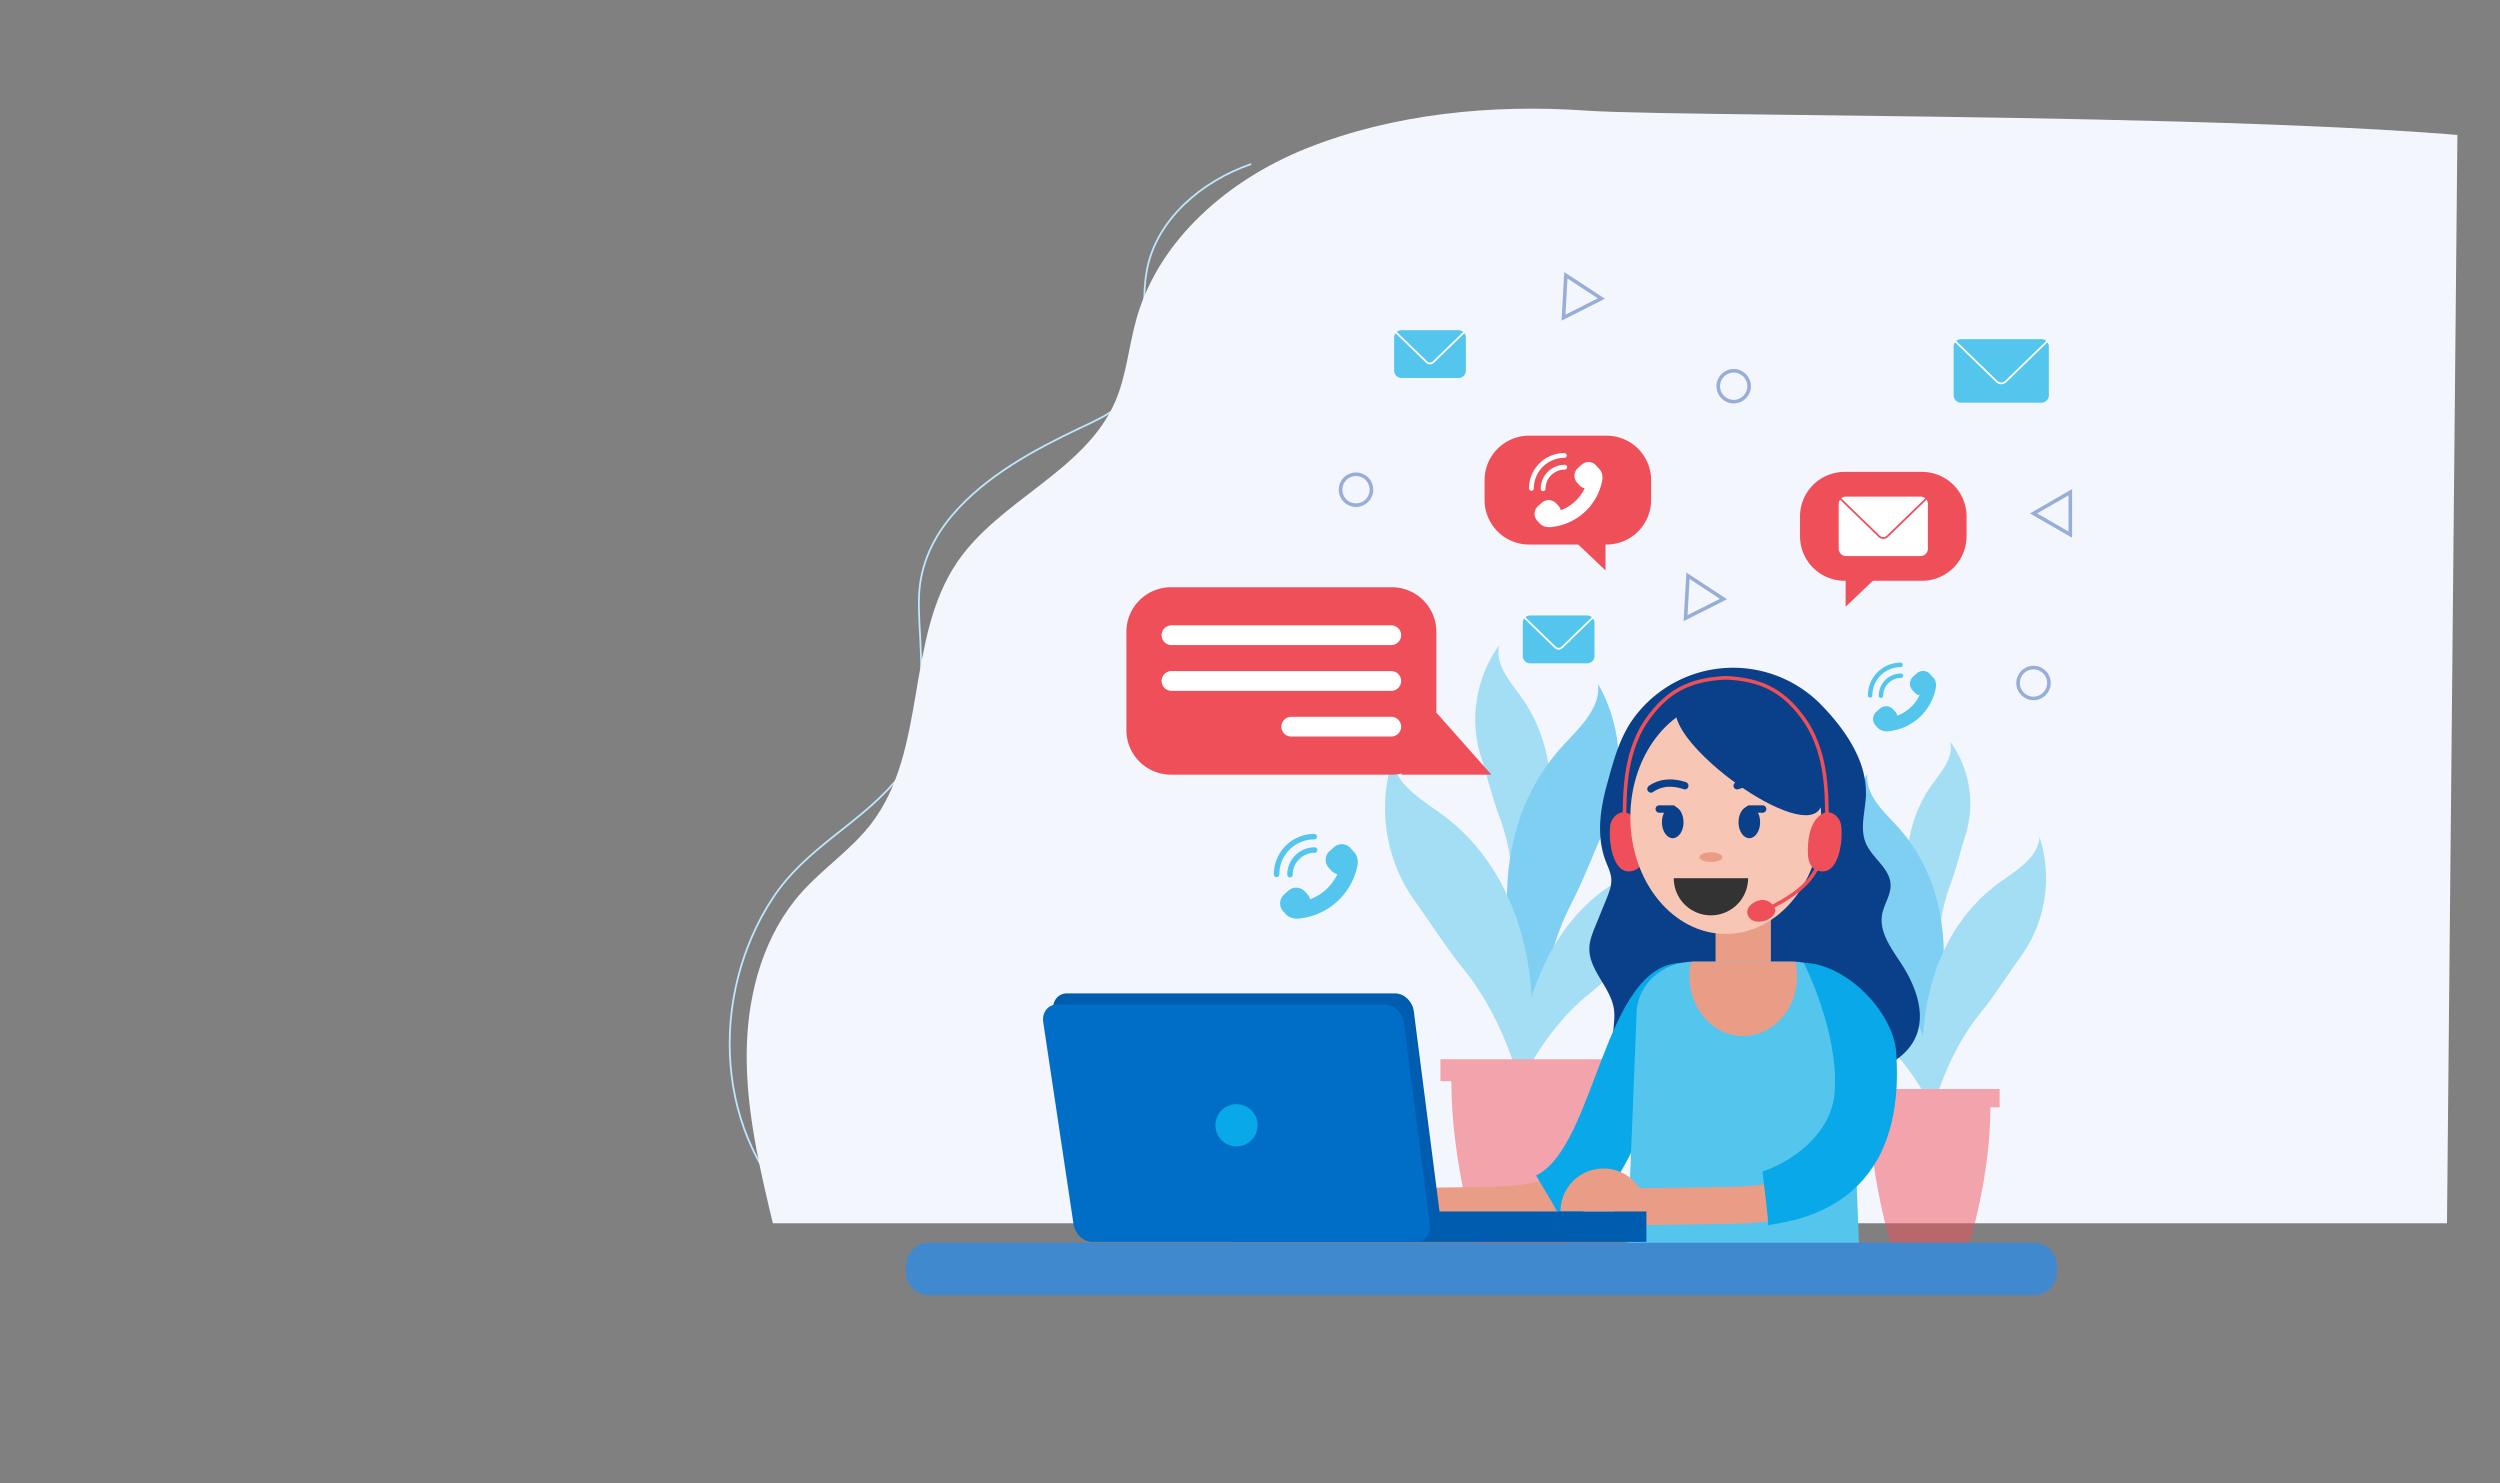 <svg xmlns="http://www.w3.org/2000/svg" width="1391.745" height="825.62" viewBox="0 0 1391.745 825.62"><rect x="0" y="0" width="1391.745" height="825.62" fill="#808080" stroke="none"/><defs><clipPath id="a"><path d="M0 681h985.305l4.708-681h-985.305z"/></clipPath><clipPath id="b"><path d="M0 681h1362.236l6.509-681h-1362.236z"/></clipPath><clipPath id="c"><path d="M0 825.62h1194.549l5.711-825.62h-1194.552z"/></clipPath><clipPath id="d"><path d="M261.559 226.95a85.494 85.494 0 0 1 6.676 10.921c18.5 36.164 9.211 82.28-11.4 116.362 1.525-19.988-.144-41.315-7.109-60-4.224-11.333-6.923-22.811-10.55-34.33-6.429-20.4-2.473-44.035 10.282-61.509-2.447 10.567 5.857 19.922 12.101 28.556z" transform="translate(-236.147 -198.39)"/></clipPath><clipPath id="e"><path d="M248.579 243.675a112.658 112.658 0 0 0-10.279 13.085c-29.4 43.767-24.335 103.813-2.844 149.909 1.051-25.675 6.429-52.689 18.257-75.645 7.171-13.93 12.384-28.21 18.813-42.448a88.929 88.929 0 0 0-4.026-79.766c1.592 13.765-10.566 24.645-19.921 34.865z" transform="translate(-217.779 -208.81)"/></clipPath><clipPath id="f"><path d="M264.552 269.827a90.673 90.673 0 0 0-12.1 6.429c-36.72 23.161-52.916 70.081-52.092 111.952 9.355-19 22.4-37.544 38.966-50.876 10.035-8.1 18.731-17.124 28.313-25.7a73.153 73.153 0 0 0 23.561-61.422c-3.425 10.88-16.18 15.022-26.648 19.617z" transform="translate(-200.335 -250.21)"/></clipPath><clipPath id="g"><path d="M272.083 259.285a110.693 110.693 0 0 1 12.717 10.715c37.668 36.885 44.9 96.7 33.2 146.2-6.243-24.933-16.979-50.279-33.217-70.349-9.85-12.178-17.845-25.119-27.035-37.75a88.871 88.871 0 0 1-12.268-78.921c1.257 13.806 15.352 22.007 26.603 30.105z" transform="translate(-241.172 -229.18)"/></clipPath><clipPath id="h"><path d="M136.779 248.365a71.756 71.756 0 0 0-5.6 9.17c-15.537 30.353-7.727 69.051 9.561 97.652-1.278-16.773.124-34.68 5.976-50.361 3.544-9.52 5.811-19.143 8.84-28.807a59.075 59.075 0 0 0-8.634-51.618c2.056 8.86-4.909 16.71-10.143 23.964z" transform="translate(-122.813 -224.4)"/></clipPath><clipPath id="i"><path d="M156.446 262.4a92.266 92.266 0 0 1 8.613 10.983c24.665 36.74 20.421 87.122 2.39 125.8-.886-21.554-5.4-44.22-15.331-63.466-6.017-11.684-10.385-23.676-15.784-35.628a74.535 74.535 0 0 1 3.379-66.949c-1.313 11.539 8.862 20.668 16.733 29.26z" transform="translate(-129.976 -233.14)"/></clipPath><clipPath id="j"><path d="M155.484 284.344a76.1 76.1 0 0 1 10.159 5.4c30.827 19.452 44.406 58.81 43.726 93.963-7.851-15.949-18.793-31.507-32.7-42.7-8.428-6.8-15.722-14.362-23.759-21.574a61.409 61.409 0 0 1-19.761-51.556c2.842 9.131 13.557 12.614 22.335 16.467z" transform="translate(-132.808 -267.88)"/></clipPath><clipPath id="k"><path d="M145.174 275.493a92.444 92.444 0 0 0-10.674 9c-31.61 30.971-37.668 81.146-27.859 122.688 5.234-20.915 14.259-42.2 27.88-59.036 8.263-10.22 14.981-21.08 22.687-31.671a74.62 74.62 0 0 0 10.282-66.244c-1.03 11.581-12.879 18.463-22.316 25.263z" transform="translate(-102.345 -250.23)"/></clipPath><clipPath id="l"><path d="M130.868 181.415h-130.868l6.1-153.412c.618-15.619 14.651-28 31.733-28h55.183c17.082 0 31.115 12.384 31.733 28z"/></clipPath><clipPath id="m"><path d="M182.85 261.31a20.675 20.675 0 0 0 20.689 20.69 20.688 20.688 0 0 0 20.688-20.688" transform="translate(-182.85 -261.31)"/></clipPath><clipPath id="n"><path d="M0 825.62h1194.549l5.711-825.62h-1194.552z" stroke="#0e429c" opacity=".4"/></clipPath></defs><path d="M696.504 91.336c-27.263 9.416-52.536 30.509-58.009 58.842-4.674 24.288 4.623 53.08-11.524 71.81-6.646 7.716-16.4 11.864-25.614 16.232-25.41 12.068-52.451 26.549-71.181 48.525-10.725 12.577-17.676 27.5-18.509 44.123-.544 10.98.731 21.959.986 32.939.595 25.767 3.518 50.82-14.957 71.98-20.8 23.829-49.358 36.7-67.374 63.992-35.965 54.507-33.025 133.967 17.812 178.889" stroke="#bde7ff" stroke-miterlimit="10" clip-path="url(#a)" fill="none"/><path d="M1438.104 633.835c-2.294 37.664-20.192 71.827-21.042 109.73q-.739 32.378-2.753 64.723c-.918 14.77-2.634 30.866-13.07 41.369-7.394 7.445-17.982 10.708-28.333 12.492-35.642 6.136-453.611 17.706-488.811 9.378-4.589-1.088-9.161-2.159-13.75-3.246q-137.493-32.4-275.463-62.8c-42.865-9.435-85.051-13.991-121.916-39.043-16.232-11.031-21.569-17.591-28.537-36.628-6.714-18.356-11.49-37.358-15.994-56.36-7.087-29.931-13.559-60.372-12.679-91.102.884-30.747 9.773-62.19 30.169-85.221 12.084-13.665 27.772-23.931 38.922-38.378 31.546-40.86 18.985-102.965 47.947-145.694 23.625-34.843 70.961-50.6 87.889-89.147 6.459-14.7 7.614-31.121 12.017-46.57 12.628-44.361 51.5-77.436 94.3-94.62 48.623-19.511 104.032-24.78 155.701-21.16 63.006 4.419 506.81.123 564.309 26.246 19.071 8.651 38.226 18.917 51.245 35.353 12.764 16.113 18.492 36.916 19.614 57.431 1.1 20.532-2.074 41.03-5.456 61.306q-9.739 58.383-21.875 116.342c-5.677 27.109-11.779 54.27-22.18 79.952-5.677 14.005-9.552 28.622-12.714 43.392-2.583 12.1-8.7 28.571-7.258 40.231.952 7.648-3.756 18.169-5.473 25.614-2.482 10.81-4.878 21.688-5.541 32.786-1.07 17.71 1.82 35.744.732 53.624z" fill="#f4f6fd" clip-path="url(#b)"/><g opacity=".5" clip-path="url(#c)"><path d="M261.559 226.95a85.494 85.494 0 0 1 6.676 10.921c18.5 36.164 9.211 82.28-11.4 116.362 1.525-19.988-.144-41.315-7.109-60-4.224-11.333-6.923-22.811-10.55-34.33-6.429-20.4-2.473-44.035 10.282-61.509-2.447 10.567 5.857 19.922 12.101 28.556z" transform="translate(585.141 160.834)" fill="#54c5ed"/><path d="M841.075 516.716c7.377-27.818 6.429-56.831 2.452-84.9-3.688-26-14.96-54.853-7.707-81.311" stroke="#09a8e9" stroke-miterlimit="10" clip-path="url(#d)" fill="none"/><path d="M248.579 243.675a112.658 112.658 0 0 0-10.279 13.085c-29.4 43.767-24.335 103.813-2.844 149.909 1.051-25.675 6.429-52.689 18.257-75.645 7.171-13.93 12.384-28.21 18.813-42.448a88.929 88.929 0 0 0-4.026-79.766c1.592 13.765-10.566 24.645-19.921 34.865z" transform="translate(621.096 171.886)" fill="#09a8e9"/><path d="M857.456 580.763c-5.358-36.431.247-73.337 9.644-108.614 8.7-32.7 27.632-68.082 22.254-102.762" stroke="#54c5ed" stroke-miterlimit="10" clip-path="url(#e)" fill="none"/><path d="M264.552 269.827a90.673 90.673 0 0 0-12.1 6.429c-36.72 23.161-52.916 70.081-52.092 111.952 9.355-19 22.4-37.544 38.966-50.876 10.035-8.1 18.731-17.124 28.313-25.7a73.153 73.153 0 0 0 23.561-61.422c-3.425 10.88-16.18 15.022-26.648 19.617z" transform="translate(645.531 215.794)" fill="#54c5ed"/><path d="M845.834 605.961c8.119-29.219 24.624-55.142 43.458-78.591 17.453-21.739 43.5-42.057 51-69.978" stroke="#09a8e9" stroke-miterlimit="10" clip-path="url(#f)" fill="none"/><path d="M272.083 259.285a110.693 110.693 0 0 1 12.717 10.715c37.668 36.885 44.9 96.7 33.2 146.2-6.243-24.933-16.979-50.279-33.217-70.349-9.85-12.178-17.845-25.119-27.035-37.75a88.871 88.871 0 0 1-12.268-78.921c1.257 13.806 15.352 22.007 26.603 30.105z" transform="translate(529.861 193.49)" fill="#54c5ed"/><path d="M847.421 612.039c-2.164-36.761-15.125-71.75-31.486-104.411-15.166-30.27-40.862-61.056-42.634-96.106" stroke="#09a8e9" stroke-miterlimit="10" clip-path="url(#g)" fill="none"/><path d="M807.96 601.88h80.178c0 45.292-14.074 90.563-14.074 90.563h-52.05c.02 0-14.054-45.086-14.054-90.563zM801.881 589.681h92.356v12.199h-92.356z" fill="#ef4f59"/></g><g clip-path="url(#c)"><path d="M414.9 287.038h-123.1a24.8 24.8 0 0 1-24.727-24.727v-54.874a24.8 24.8 0 0 1 24.727-24.727h123.1a24.8 24.8 0 0 1 24.727 24.727v54.874a24.8 24.8 0 0 1-24.727 24.727z" transform="translate(359.99 144.204)" fill="#ef4f59"/><path d="M780.08 431.242h50.155l-30.62-34.536z" fill="#ef4f59"/><g fill="#fff"><path d="M282.082 204h122.358a5.514 5.514 0 0 0 5.5-5.5 5.514 5.514 0 0 0-5.5-5.5h-122.358a5.514 5.514 0 0 0-5.5 5.5 5.514 5.514 0 0 0 5.5 5.5z" transform="translate(370.076 155.118)"/><path d="M282.082 216.364h122.358a5.514 5.514 0 0 0 5.5-5.5 5.514 5.514 0 0 0-5.5-5.5h-122.358a5.514 5.514 0 0 0-5.5 5.5 5.514 5.514 0 0 0 5.5 5.5z" transform="translate(370.076 168.227)"/><path d="M282.082 228.714h55.677a5.514 5.514 0 0 0 5.5-5.5 5.514 5.514 0 0 0-5.5-5.5h-55.677a5.514 5.514 0 0 0-5.5 5.5 5.527 5.527 0 0 0 5.5 5.5z" transform="translate(436.757 181.325)"/></g><path d="M191.809 212.152h-43.252a24.8 24.8 0 0 1-24.727-24.727v-11.148a24.8 24.8 0 0 1 24.727-24.727h43.252a24.8 24.8 0 0 1 24.727 24.727v11.148a24.8 24.8 0 0 1-24.727 24.727z" transform="translate(878.239 111.155)" fill="#ef4f59"/><path d="M138.4 191.334h41.4a4.133 4.133 0 0 0 4.121-4.121v-24.872a4.133 4.133 0 0 0-4.121-4.121h-41.4a4.133 4.133 0 0 0-4.121 4.121v24.871a4.107 4.107 0 0 0 4.121 4.122z" transform="translate(889.322 118.229)" fill="#fff"/><path d="M182.723 158.73l-21.739 21.08a3.325 3.325 0 0 1-4.574 0l-21.74-21.08" transform="translate(889.715 118.77)" stroke="#ef4f59" stroke-miterlimit="10" fill="none"/><path d="M1027.456 337.731v-19.926h20.956z" fill="#ef4f59"/><path d="M150.477 151.05h-44.756a4.133 4.133 0 0 1-4.121-4.121v-27.118a4.133 4.133 0 0 1 4.121-4.121h44.756a4.133 4.133 0 0 1 4.121 4.121v27.118a4.12 4.12 0 0 1-4.121 4.121z" transform="translate(985.984 73.122)" fill="#54c5ed"/><path d="M102.01 116.24l23.2 22.5a3.549 3.549 0 0 0 4.884 0l23.2-22.5" transform="translate(986.439 73.705)" stroke="#fff" stroke-miterlimit="10" fill="none"/><path d="M260.143 216.984h-31.672a4.133 4.133 0 0 1-4.121-4.121v-18.4a4.133 4.133 0 0 1 4.121-4.121h31.671a4.133 4.133 0 0 1 4.121 4.121v18.4a4.107 4.107 0 0 1-4.12 4.121z" transform="translate(623.38 152.296)" fill="#54c5ed"/><path d="M224.67 190.76l17.474 16.94a2.679 2.679 0 0 0 3.668 0l17.474-16.938" transform="translate(623.699 152.741)" stroke="#fff" stroke-miterlimit="10" fill="none"/><path d="M294.893 139.9h-31.672a4.133 4.133 0 0 1-4.121-4.121v-18.4a4.133 4.133 0 0 1 4.121-4.121h31.671a4.133 4.133 0 0 1 4.121 4.121v18.4a4.12 4.12 0 0 1-4.12 4.121z" transform="translate(517.024 70.545)" fill="#54c5ed"/><path d="M259.42 113.68l17.474 16.938a2.678 2.678 0 0 0 3.668 0l17.474-16.938" transform="translate(517.343 70.99)" stroke="#fff" stroke-miterlimit="10" fill="none"/><g fill="#54c5ed"><path d="M155.139 217.261l-1.154-1.278a5.239 5.239 0 0 1-1.36-3.833 5.146 5.146 0 0 1 1.751-3.668l1.958-1.772a5.331 5.331 0 0 1 3.565-1.381 5.275 5.275 0 0 1 3.936 1.751l1.154 1.278c.144.165.288.35.433.536l.062.062c1.092.927 2.019 3.194 1.484 5.976a29.8 29.8 0 0 1-26.5 23.965 7.532 7.532 0 0 1-4.575-.948 5.383 5.383 0 0 1-1.3-1.051l-1.154-1.278a5.33 5.33 0 0 1 .371-7.5l1.958-1.772a5.33 5.33 0 0 1 3.565-1.381 5.275 5.275 0 0 1 3.936 1.752l1.155 1.281a5.05 5.05 0 0 1 1.092 1.875l.1.309.309-.124a22.407 22.407 0 0 0 11.831-10.86l.165-.33-.35-.1a4.922 4.922 0 0 1-2.432-1.509z" transform="translate(910.664 168.194)"/><path d="M160.492 204.316a1.24 1.24 0 0 1-1.236 1.236 15.768 15.768 0 0 0-15.743 15.748 1.236 1.236 0 1 1-2.473 0 18.235 18.235 0 0 1 18.216-18.216 1.24 1.24 0 0 1 1.236 1.232z" transform="translate(898.82 165.808)"/><path d="M154.55 207.256a1.24 1.24 0 0 1-1.236 1.236 9.893 9.893 0 0 0-9.891 9.891 1.236 1.236 0 0 1-2.473 0 12.373 12.373 0 0 1 12.364-12.364 1.227 1.227 0 0 1 1.236 1.237z" transform="translate(904.948 168.926)"/></g><g fill="#54c5ed"><path d="M316.8 266.822l-1.422-1.566a6.55 6.55 0 0 1 .453-9.252l2.411-2.184a6.546 6.546 0 0 1 9.252.474l1.422 1.587a8.04 8.04 0 0 1 .515.659l.062.062c1.339 1.154 2.493 3.956 1.834 7.377a36.764 36.764 0 0 1-32.681 29.549 9.263 9.263 0 0 1-5.625-1.175 6.954 6.954 0 0 1-1.607-1.3l-1.414-1.585a6.55 6.55 0 0 1 .474-9.252l2.411-2.184a6.546 6.546 0 0 1 9.252.474l1.422 1.566a6.4 6.4 0 0 1 1.36 2.308l.124.391.371-.144a27.6 27.6 0 0 0 14.586-13.394l.206-.412-.433-.124a6.473 6.473 0 0 1-2.973-1.875z" transform="translate(424.331 217.83)"/><path d="M323.315 250.875a1.521 1.521 0 0 1-1.525 1.525 19.435 19.435 0 0 0-19.411 19.431 1.525 1.525 0 1 1-3.049 0 22.509 22.509 0 0 1 22.481-22.481 1.517 1.517 0 0 1 1.504 1.525z" transform="translate(409.825 214.881)"/><path d="M315.983 254.495a1.521 1.521 0 0 1-1.525 1.525 12.211 12.211 0 0 0-12.2 12.2 1.525 1.525 0 0 1-3.05 0 15.267 15.267 0 0 1 15.248-15.248 1.535 1.535 0 0 1 1.527 1.523z" transform="translate(417.404 218.721)"/></g><path d="M233.777 202.362h43.252a24.8 24.8 0 0 0 24.727-24.727v-11.148a24.8 24.8 0 0 0-24.727-24.727h-43.252a24.8 24.8 0 0 0-24.727 24.727v11.148a24.8 24.8 0 0 0 24.727 24.727z" transform="translate(617.415 100.772)" fill="#ef4f59"/><path d="M893.784 317.558v-19.905h-20.956z" fill="#ef4f59"/><g fill="#fff"><path d="M247.1 161.748l-1.236-1.381a5.752 5.752 0 0 1 .412-8.1l2.1-1.9a5.722 5.722 0 0 1 3.833-1.484 5.639 5.639 0 0 1 4.245 1.9l1.257 1.381a6.214 6.214 0 0 1 .453.577l.062.062c1.175 1.01 2.184 3.462 1.607 6.45a32.125 32.125 0 0 1-28.581 25.84 8.014 8.014 0 0 1-4.925-1.03 5.74 5.74 0 0 1-1.4-1.133l-1.257-1.381a5.735 5.735 0 0 1 .412-8.1l2.1-1.9a5.736 5.736 0 0 1 3.853-1.484 5.639 5.639 0 0 1 4.245 1.9l1.257 1.381a5.536 5.536 0 0 1 1.174 2.019l.1.33.33-.124a24.1 24.1 0 0 0 12.755-11.7l.185-.35-.371-.124a5.638 5.638 0 0 1-2.61-1.649z" transform="translate(632.099 108.334)"/><path d="M252.848 147.8a1.337 1.337 0 0 1-1.339 1.339 17.008 17.008 0 0 0-16.979 16.979 1.339 1.339 0 0 1-2.679 0 19.681 19.681 0 0 1 19.658-19.658 1.337 1.337 0 0 1 1.339 1.34z" transform="translate(619.342 105.757)"/><path d="M246.422 150.969a1.337 1.337 0 0 1-1.339 1.339 10.667 10.667 0 0 0-10.653 10.653 1.339 1.339 0 1 1-2.679 0 13.341 13.341 0 0 1 13.332-13.332 1.337 1.337 0 0 1 1.339 1.34z" transform="translate(625.974 109.119)"/></g></g><g opacity=".5" clip-path="url(#c)"><path d="M136.779 248.365a71.756 71.756 0 0 0-5.6 9.17c-15.537 30.353-7.727 69.051 9.561 97.652-1.278-16.773.124-34.68 5.976-50.361 3.544-9.52 5.811-19.143 8.84-28.807a59.075 59.075 0 0 0-8.634-51.618c2.056 8.86-4.909 16.71-10.143 23.964z" transform="translate(938.77 188.42)" fill="#54c5ed"/><path d="M1080.268 544.966c-6.2-23.346-5.4-47.7-2.061-71.255 3.111-21.822 12.549-46.034 6.47-68.247" stroke="#09a8e9" stroke-miterlimit="10" clip-path="url(#h)" fill="none"/><path d="M156.446 262.4a92.266 92.266 0 0 1 8.613 10.983c24.665 36.74 20.421 87.122 2.39 125.8-.886-21.554-5.4-44.22-15.331-63.466-6.017-11.684-10.385-23.676-15.784-35.628a74.535 74.535 0 0 1 3.379-66.949c-1.313 11.539 8.862 20.668 16.733 29.26z" transform="translate(899.837 197.69)" fill="#09a8e9"/><path d="M1066.524 598.707c4.492-30.579-.206-61.529-8.1-91.161-7.315-27.447-23.182-57.12-18.669-86.236" stroke="#54c5ed" stroke-miterlimit="10" clip-path="url(#i)" fill="none"/><path d="M155.484 284.344a76.1 76.1 0 0 1 10.159 5.4c30.827 19.452 44.406 58.81 43.726 93.963-7.851-15.949-18.793-31.507-32.7-42.7-8.428-6.8-15.722-14.362-23.759-21.574a61.409 61.409 0 0 1-19.761-51.556c2.842 9.131 13.557 12.614 22.335 16.467z" transform="translate(866.881 234.535)" fill="#54c5ed"/><path d="M1076.27 619.869c-6.8-24.521-20.668-46.281-36.473-65.96-14.651-18.236-36.493-35.3-42.8-58.727" stroke="#09a8e9" stroke-miterlimit="10" clip-path="url(#j)" fill="none"/><path d="M145.174 275.493a92.444 92.444 0 0 0-10.674 9c-31.61 30.971-37.668 81.146-27.859 122.688 5.234-20.915 14.259-42.2 27.88-59.036 8.263-10.22 14.981-21.08 22.687-31.671a74.62 74.62 0 0 0 10.282-66.244c-1.03 11.581-12.879 18.463-22.316 25.263z" transform="translate(967.94 215.816)" fill="#54c5ed"/><path d="M1074.952 624.98c1.813-30.847 12.693-60.211 26.437-87.617 12.735-25.387 34.288-51.226 35.793-80.652" stroke="#09a8e9" stroke-miterlimit="10" clip-path="url(#k)" fill="none"/><path d="M1108.066 616.449h-67.279c0 38 11.807 75.995 11.807 75.995h43.685c-.021 0 11.787-37.833 11.787-75.995zM1035.66 606.227h77.52v10.221h-77.52z" fill="#ef4f59"/></g><g clip-path="url(#c)"><g transform="translate(763.739 371.732)"><path d="M271.208 431.579c-16.835.639-33.67.185-50.485-.618-9.582-.453-19.184-.783-28.787-1.071-8.737-.247-17.185 2.8-25.943.783-6.862-1.587-13.353-6.2-15.537-12.9-2.411-7.4.783-15.516-.33-23.2-1.752-12.24-13.971-21.636-13.682-34 .1-4.286 1.751-8.366 3.359-12.322l6.12-15c1.5-3.688 3.05-7.562 2.7-11.56-.289-3.318-1.855-6.367-3.05-9.479-5.358-13.93-3.112-29.157.783-43.149 3.668-13.229 7.047-26.458 15.516-37.565a68.61 68.61 0 0 1 104.019-6c13.126 13.641 25.737 31.527 24.439 51.288-.556 8.531-3.3 17.474.041 25.345 3.544 8.366 13.435 13.971 13.765 23.058.206 5.77-3.668 10.88-4.7 16.547-1.751 9.664 4.822 18.587 10.221 26.788 8.16 12.364 14.424 28.21 8.345 41.727-3.73 8.242-11.581 14.074-20.091 17.185-8.488 3.113-17.657 3.793-26.703 4.143z" transform="translate(-15.384 -204.46)" fill="#0a408a"/><path d="M.309 310.512l59.551-.845c22.131-.309 49.681-.7 67.4-21.389 10.962-12.776 16.176-28.148 20.173-42.84 4.307-15.825 8.242-31.96 11.684-47.971l-20.153-4.327c-3.359 15.64-7.212 31.424-11.416 46.879-3.379 12.364-7.624 25.139-15.949 34.824-11.684 13.621-32.207 13.909-52.051 14.2l-59.551.845zM191.309 135.674h30.806v30.806h-30.806z" fill="#e99d86"/><path d="M173.234 164.31c-44.344-.721-48.2 101.876-81.847 118.381 6.47 10.942 10.653 17.515 13.6 23.7 49.928-1.732 68.247-142.081 68.247-142.081z" fill="#09a8e9"/><path d="M272.143 345.027h-130.868l6.1-153.412c.618-15.619 14.651-28 31.733-28h55.183c17.082 0 31.115 12.384 31.733 28z" fill="#54c5ed"/><g transform="translate(0 135.674) translate(141.275 27.938)" clip-path="url(#l)"><ellipse cx="29.982" cy="33.423" rx="29.982" ry="33.423" transform="translate(35.463 -25.407)" fill="#e99d86"/></g><path d="M145.451 412.581l58.768-.845c12.137-.165 25.9-.371 39.007-4.307a76.165 76.165 0 0 0 41.374-30.619 73.729 73.729 0 0 0 12.631-38.574 68.24 68.24 0 0 0-2.452-20.544l-.515-1.834c-1.339-4.842-2.72-9.85-4.574-14.857l-19.328 7.13c1.545 4.2 2.761 8.593 4.039 13.229l.515 1.875a47.41 47.41 0 0 1 1.71 14.362 53.177 53.177 0 0 1-9.17 27.8 56.446 56.446 0 0 1-30.188 22.337c-10.365 3.111-22.069 3.276-33.382 3.441l-58.748.845z" transform="translate(-10.152 -102.07)" fill="#e99d86"/><path d="M240.41 164.312c22.852.289 48.795 25.984 51.371 48.651 6.676 87.575-55.636 94.623-71.091 97.363-.021-2.947-2.225-21.472-3.256-29.879 15.29-4.987 38.492-20.194 40.2-44.3 2.372-33.673-17.224-71.835-17.224-71.835z" fill="#09a8e9"/><path d="M258.07 101.178c-2.761 6.038-8.325 9.417-12.4 7.542s-5.131-8.284-2.37-14.321 8.325-9.417 12.4-7.542c4.06 1.873 5.131 8.281 2.37 14.321zM151.241 94.412c-2.771-6.041-8.322-9.423-12.398-7.553s-5.133 8.283-2.362 14.325 8.322 9.423 12.398 7.553 5.133-8.283 2.362-14.325z" fill="#dc7b59"/><path d="M229.847 267.03c-.268 3.482-1.319 7.233-4.7 8.634-8.634 3.565-12.281-6.141-13.394-12.879a42.431 42.431 0 0 1-.453-11.642c.6-5.193 5.914-9.788 11-6.532 6.244 4 7.562 13.353 7.6 20.111.009.721-.012 1.504-.053 2.308z" transform="translate(-78.661 -163.031)" fill="#ef4f59"/><ellipse cx="53.102" cy="64.95" rx="53.102" ry="64.95" transform="translate(143.871 18.298)" fill="#f7c6b5"/><ellipse cx="6.017" cy="8.902" rx="6.017" ry="8.902" transform="translate(204.082 77.087)" fill="#0a408a"/><path d="M177.185 236.138c6.8-2.308 14.342-2.164 20.4 2.019a2.124 2.124 0 0 1 .742 2.823 2.08 2.08 0 0 1-2.823.742 16.27 16.27 0 0 0-8.284-2.967 23.724 23.724 0 0 0-8.964 1.36 2.093 2.093 0 0 1-2.535-1.442 2.131 2.131 0 0 1 1.463-2.535z" transform="translate(201.296 62.2) translate(-175.656 -234.646)" fill="#0a408a"/><path d="M195.118 105.44c0 1.5-2.864 2.7-6.408 2.7s-6.409-1.216-6.409-2.7c0-1.5 2.864-2.7 6.409-2.7s6.408 1.196 6.408 2.7z" fill="#e99d86"/><path d="M179.961 241.63h7.459a2.061 2.061 0 0 1 0 4.121h-7.459a2.061 2.061 0 0 1 0-4.121z" transform="translate(208.037 76.592) translate(-177.899 -241.63)" fill="#0a408a"/><path d="M161.448 85.989c0 4.925 2.7 8.9 6.017 8.9s6.017-3.977 6.017-8.9-2.7-8.9-6.017-8.9-6.017 3.975-6.017 8.9z" fill="#0a408a"/><path d="M219.3 240.105a23.326 23.326 0 0 0-8.964-1.36 16.271 16.271 0 0 0-8.284 2.967 2.064 2.064 0 0 1-2.081-3.565c6.058-4.183 13.6-4.327 20.4-2.019a2.111 2.111 0 0 1 1.442 2.535 2.03 2.03 0 0 1-2.514 1.442z" transform="translate(153.297 62.18) translate(-198.954 -234.635)" fill="#0a408a"/><path d="M211.731 245.751h-7.459a2.061 2.061 0 1 1 0-4.121h7.459a2.061 2.061 0 1 1 0 4.121z" transform="translate(157.944 76.592) translate(-202.209 -241.63)" fill="#0a408a"/><path d="M182.85 261.31a20.675 20.675 0 0 0 20.689 20.69 20.688 20.688 0 0 0 20.688-20.688" transform="translate(168.042 117.145) translate(-182.85 -261.31)" fill="#333"/><g clip-path="url(#m)"><path d="M171.38 133.815c0 4.1 7.768 7.418 17.35 7.418s17.35-3.318 17.35-7.418-7.77-7.418-17.35-7.418-17.35 3.318-17.35 7.418z" fill="#c94958"/><path fill="#fff" d="M168.021 116.053h41.377v6.882h-41.377z"/></g><path d="M170.535 19.308c13.353-17.474 41.686-18.3 63.363-1.793s28.045 44.571 15.1 61.55c-12.936 17-91.98-42.017-78.463-59.757z" fill="#0a408a"/><path d="M157.634 267.03c.268 3.482 1.319 7.233 4.7 8.634 8.634 3.565 12.281-6.141 13.394-12.879a42.43 42.43 0 0 0 .453-11.642c-.6-5.193-5.914-9.788-11-6.532-6.244 4-7.562 13.353-7.6 20.111-.008.721.012 1.504.053 2.308z" transform="translate(85.104 -163.031)" fill="#ef4f59"/><path d="M181.895 267.53c-4.368 1.175-8.428 5.378-5.213 9.541 3.132 4.059 11.993 1.978 14.094-2.431 1.442-3.009-2.019-6.388-4.739-7.192a7.672 7.672 0 0 0-4.142.082z" transform="translate(33.396 -137.918)" fill="#ef4f59"/><path d="M250.12 104.926c-3.771 15.764-18.339 23.676-31.8 30.456M196.252 5.564c22.069.762 33.485 8.552 43.561 22.048 6.182 8.284 9.767 18.3 11.581 28.477s1.978 20.585 1.875 30.909M197.673 5.564c-22.069.762-33.485 8.552-43.561 22.048-6.182 8.284-9.767 18.3-11.581 28.477s-1.978 20.585-1.875 30.909" stroke="#ef4f59" stroke-miterlimit="10" stroke-width="2" fill="none"/></g><path d="M210.31 363.674a23.923 23.923 0 1 1 47.847 0" transform="translate(658.417 310.76)" fill="#e99d86"/><path fill="#005caf" d="M686.598 674.432h229.942v16.918h-229.942zM793.763 685.169h-180.117c-4.945 0-9.664-4.43-10.468-9.87l-16.856-112.406c-.8-5.419 2.617-9.87 7.645-9.87h182.693c5.007 0 9.685 4.43 10.385 9.87l14.444 112.406c.7 5.44-2.781 9.87-7.726 9.87z"/><path d="M788.219 691.351h-180.117c-4.945 0-9.664-4.43-10.468-9.87l-16.855-112.406c-.8-5.419 2.617-9.87 7.645-9.87h182.692c5.007 0 9.685 4.43 10.386 9.87l14.445 112.406c.7 5.44-2.783 9.87-7.728 9.87z" fill="#006ec7"/><path d="M315.36 334.115a11.745 11.745 0 1 0 11.745-11.745 11.74 11.74 0 0 0-11.745 11.745z" transform="translate(361.257 292.327)" fill="#09a8e9"/><path d="M112.279 389h614.985a12.883 12.883 0 0 0 12.879-12.879v-3.441a12.883 12.883 0 0 0-12.879-12.88h-614.985a12.883 12.883 0 0 0-12.879 12.879v3.441a12.87 12.87 0 0 0 12.879 12.88z" transform="translate(404.972 332.025)" fill="#4089ce"/></g><g transform="translate(-49.64 77.321) translate(49.64 -77.321)" clip-path="url(#n)" stroke="#0e429c" stroke-miterlimit="10" stroke-width="2" fill="none"><ellipse cx="8.593" cy="8.593" rx="8.593" ry="8.593" transform="translate(956.55 206.41)" opacity=".4"/><path d="M284.61 160.783a8.593 8.593 0 1 0 8.593-8.593 8.6 8.6 0 0 0-8.593 8.593z" transform="translate(461.676 111.834)" opacity=".4"/><ellipse cx="8.593" cy="8.593" rx="8.593" ry="8.593" transform="translate(1123.458 371.629)" opacity=".4"/><path d="M939.694 320.526l19.761 12.961-21.1 10.629zM1152.533 273.998v23.635l-20.482-11.807zM891.476 166.188l-21.08 10.653 1.319-23.594z" opacity=".4"/></g></svg>